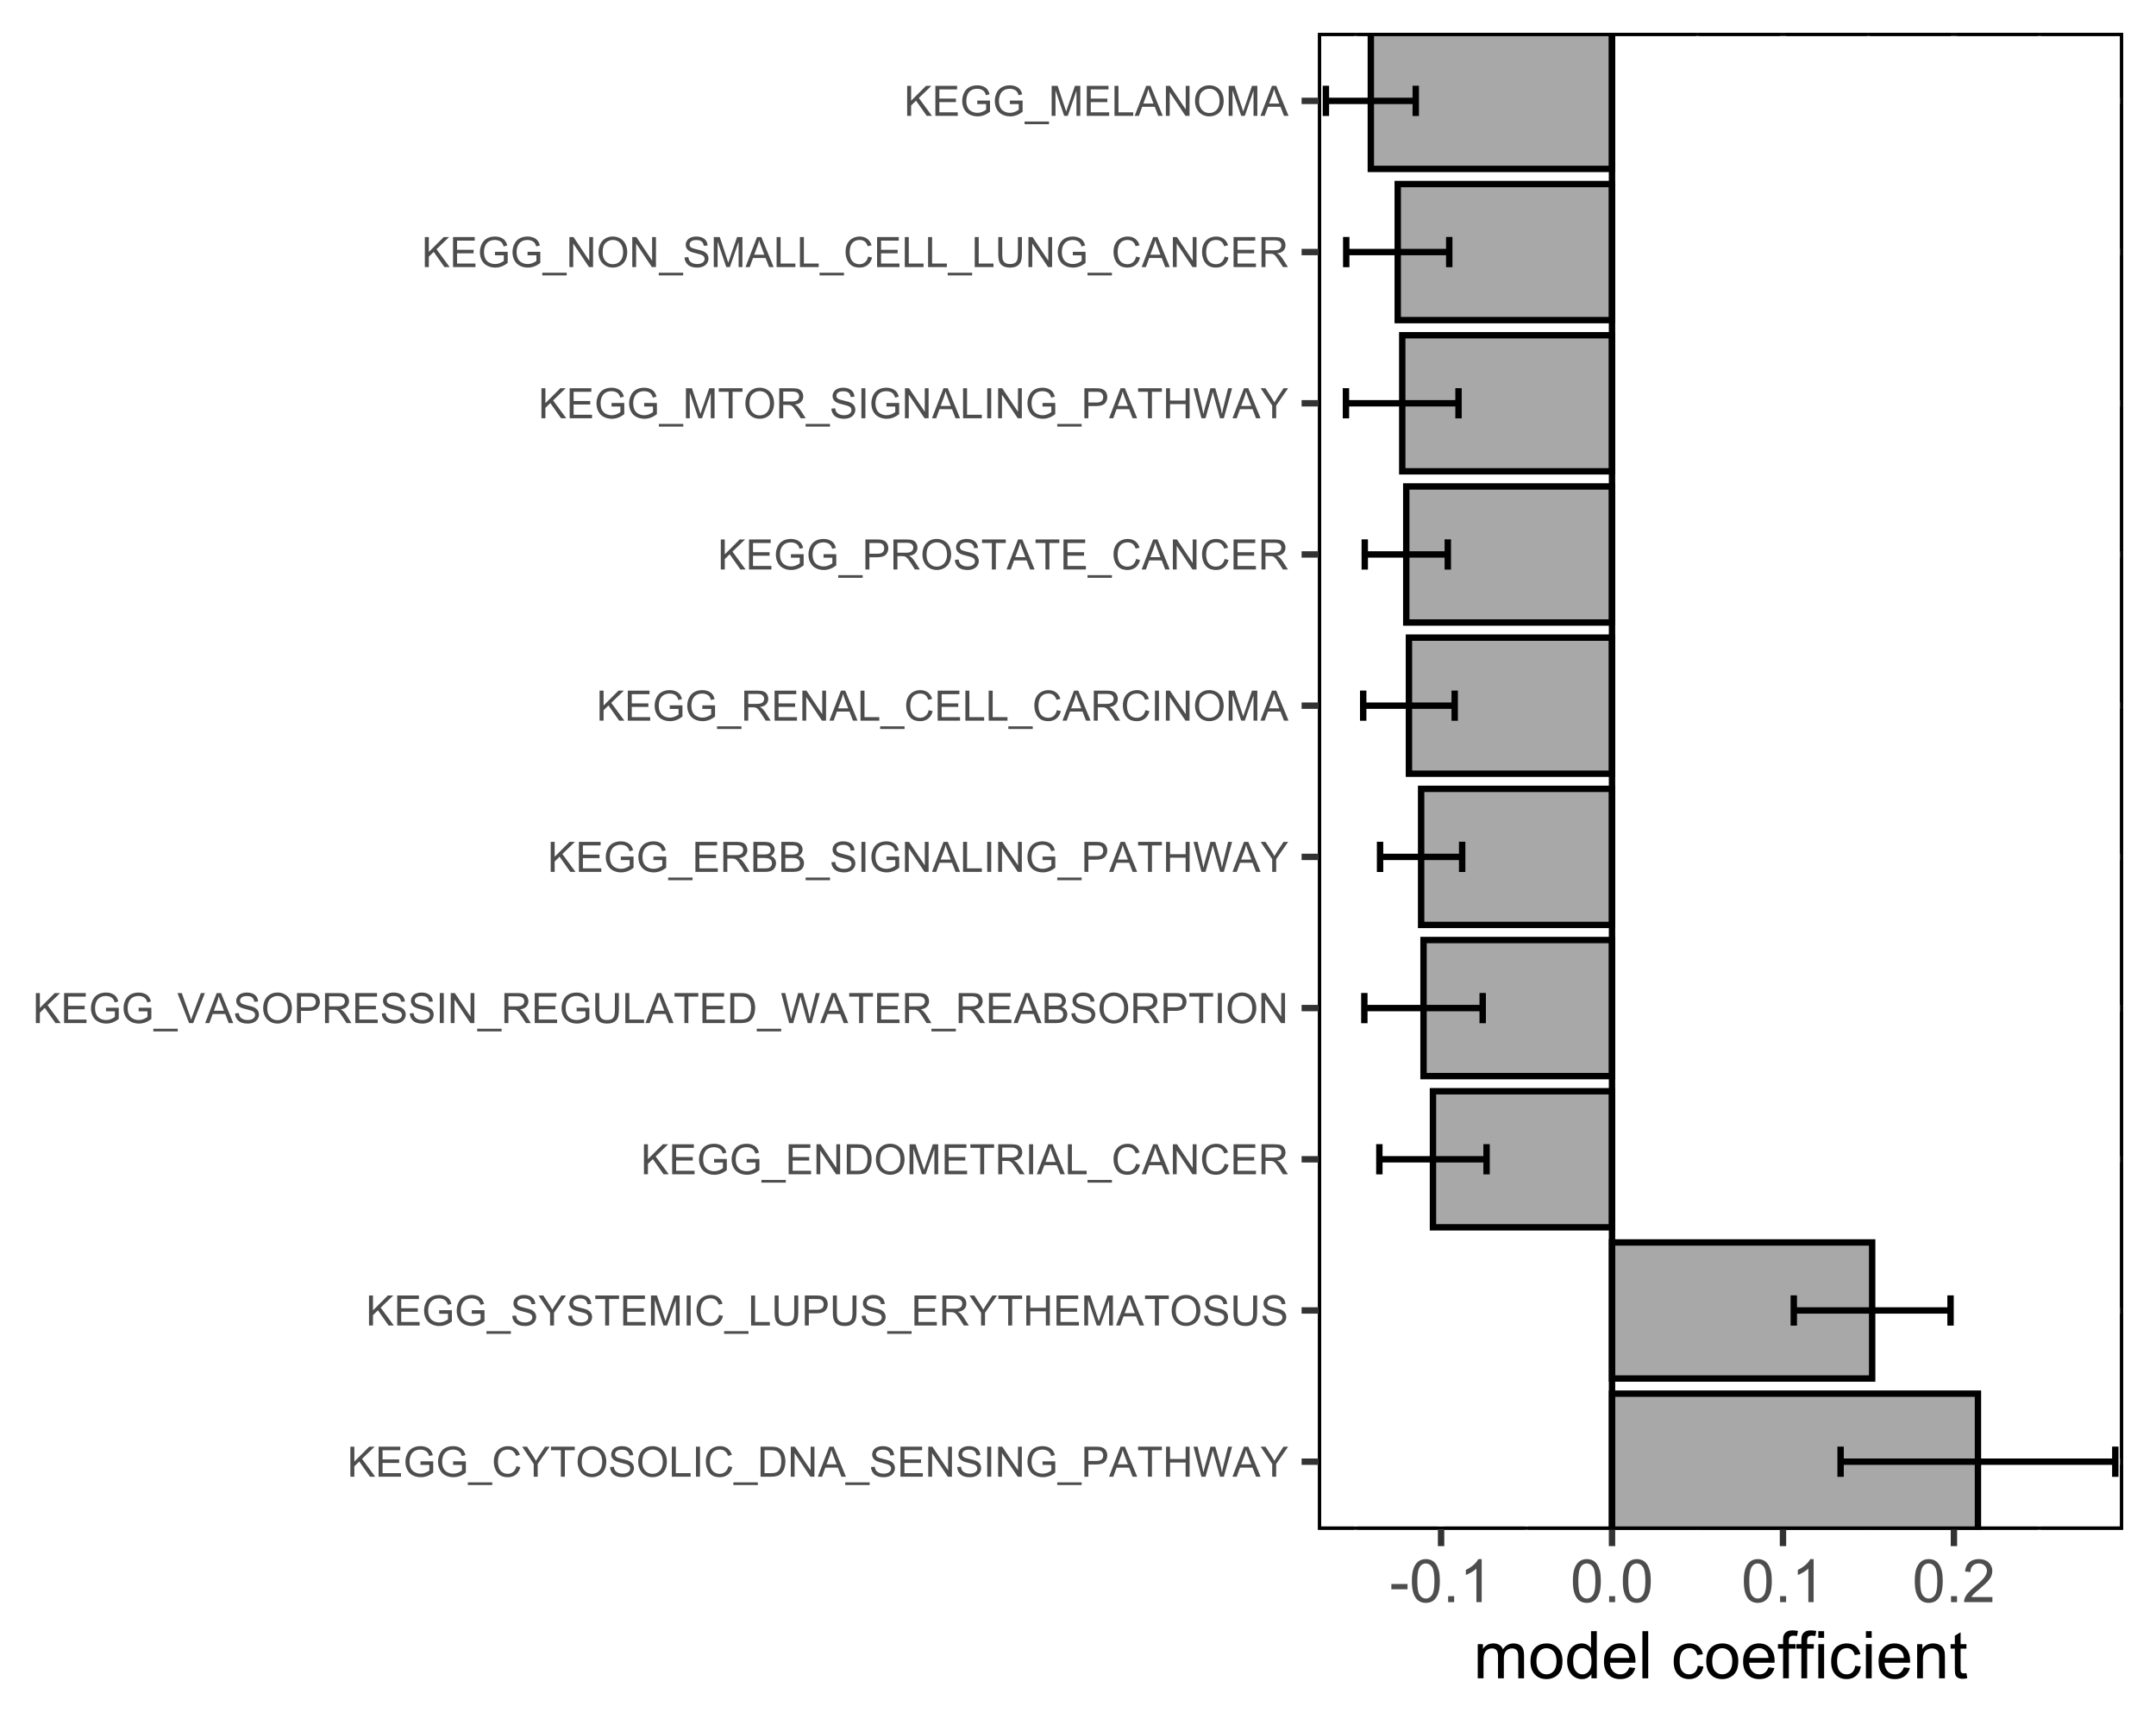 <?xml version="1.0" encoding="UTF-8"?>
<svg xmlns="http://www.w3.org/2000/svg" xmlns:xlink="http://www.w3.org/1999/xlink" width="360pt" height="288pt" viewBox="0 0 360 288" version="1.1">
<defs>
<g>
<symbol overflow="visible" id="glyph0-0">
<path style="stroke:none;" d="M 0.875 0 L 0.875 -4.375 L 4.375 -4.375 L 4.375 0 Z M 0.984 -0.109 L 4.266 -0.109 L 4.266 -4.266 L 0.984 -4.266 Z M 0.984 -0.109 "/>
</symbol>
<symbol overflow="visible" id="glyph0-1">
<path style="stroke:none;" d="M 0.512 0 L 0.512 -5.012 L 1.176 -5.012 L 1.176 -2.527 L 3.664 -5.012 L 4.562 -5.012 L 2.461 -2.98 L 4.656 0 L 3.781 0 L 1.996 -2.535 L 1.176 -1.734 L 1.176 0 Z M 0.512 0 "/>
</symbol>
<symbol overflow="visible" id="glyph0-2">
<path style="stroke:none;" d="M 0.555 0 L 0.555 -5.012 L 4.176 -5.012 L 4.176 -4.418 L 1.219 -4.418 L 1.219 -2.883 L 3.988 -2.883 L 3.988 -2.297 L 1.219 -2.297 L 1.219 -0.59 L 4.293 -0.59 L 4.293 0 Z M 0.555 0 "/>
</symbol>
<symbol overflow="visible" id="glyph0-3">
<path style="stroke:none;" d="M 2.883 -1.965 L 2.883 -2.555 L 5.008 -2.555 L 5.008 -0.695 C 4.68 -0.434 4.344 -0.238 4 -0.109 C 3.652 0.02 3.297 0.082 2.934 0.086 C 2.438 0.082 1.988 -0.02 1.59 -0.23 C 1.184 -0.438 0.883 -0.742 0.68 -1.145 C 0.473 -1.539 0.367 -1.984 0.371 -2.48 C 0.367 -2.965 0.469 -3.422 0.676 -3.844 C 0.879 -4.266 1.176 -4.578 1.559 -4.789 C 1.941 -4.992 2.383 -5.098 2.883 -5.098 C 3.242 -5.098 3.566 -5.035 3.863 -4.918 C 4.152 -4.797 4.383 -4.637 4.551 -4.43 C 4.715 -4.219 4.844 -3.945 4.934 -3.609 L 4.336 -3.445 C 4.258 -3.699 4.164 -3.898 4.055 -4.047 C 3.941 -4.191 3.781 -4.309 3.574 -4.395 C 3.367 -4.48 3.137 -4.523 2.883 -4.527 C 2.578 -4.523 2.316 -4.477 2.098 -4.387 C 1.875 -4.293 1.695 -4.172 1.562 -4.023 C 1.426 -3.871 1.32 -3.707 1.246 -3.531 C 1.117 -3.219 1.055 -2.883 1.055 -2.523 C 1.055 -2.074 1.129 -1.699 1.285 -1.398 C 1.434 -1.098 1.66 -0.875 1.957 -0.73 C 2.25 -0.582 2.562 -0.508 2.895 -0.512 C 3.18 -0.508 3.457 -0.562 3.734 -0.676 C 4.004 -0.785 4.215 -0.906 4.359 -1.031 L 4.359 -1.965 Z M 2.883 -1.965 "/>
</symbol>
<symbol overflow="visible" id="glyph0-4">
<path style="stroke:none;" d="M -0.105 1.391 L -0.105 0.945 L 3.973 0.945 L 3.973 1.391 Z M -0.105 1.391 "/>
</symbol>
<symbol overflow="visible" id="glyph0-5">
<path style="stroke:none;" d="M 4.117 -1.758 L 4.777 -1.59 C 4.637 -1.043 4.387 -0.629 4.027 -0.344 C 3.66 -0.059 3.219 0.082 2.703 0.086 C 2.16 0.082 1.723 -0.023 1.387 -0.242 C 1.047 -0.461 0.789 -0.781 0.613 -1.199 C 0.434 -1.613 0.344 -2.062 0.348 -2.543 C 0.344 -3.062 0.445 -3.516 0.645 -3.906 C 0.844 -4.293 1.125 -4.59 1.496 -4.793 C 1.863 -4.996 2.27 -5.098 2.715 -5.098 C 3.211 -5.098 3.633 -4.969 3.977 -4.715 C 4.316 -4.457 4.555 -4.098 4.691 -3.637 L 4.039 -3.484 C 3.922 -3.848 3.754 -4.113 3.535 -4.277 C 3.309 -4.441 3.031 -4.523 2.699 -4.527 C 2.312 -4.523 1.992 -4.43 1.734 -4.25 C 1.477 -4.062 1.293 -3.816 1.188 -3.508 C 1.082 -3.195 1.031 -2.875 1.031 -2.547 C 1.031 -2.117 1.094 -1.746 1.219 -1.43 C 1.344 -1.109 1.535 -0.871 1.797 -0.715 C 2.059 -0.559 2.344 -0.48 2.648 -0.48 C 3.02 -0.48 3.332 -0.586 3.59 -0.801 C 3.844 -1.016 4.02 -1.336 4.117 -1.758 Z M 4.117 -1.758 "/>
</symbol>
<symbol overflow="visible" id="glyph0-6">
<path style="stroke:none;" d="M 1.953 0 L 1.953 -2.121 L 0.02 -5.012 L 0.828 -5.012 L 1.816 -3.5 C 1.996 -3.215 2.164 -2.934 2.324 -2.652 C 2.473 -2.914 2.656 -3.211 2.871 -3.539 L 3.844 -5.012 L 4.613 -5.012 L 2.613 -2.121 L 2.613 0 Z M 1.953 0 "/>
</symbol>
<symbol overflow="visible" id="glyph0-7">
<path style="stroke:none;" d="M 1.816 0 L 1.816 -4.418 L 0.164 -4.418 L 0.164 -5.012 L 4.137 -5.012 L 4.137 -4.418 L 2.477 -4.418 L 2.477 0 Z M 1.816 0 "/>
</symbol>
<symbol overflow="visible" id="glyph0-8">
<path style="stroke:none;" d="M 0.34 -2.441 C 0.34 -3.27 0.562 -3.922 1.008 -4.395 C 1.453 -4.863 2.027 -5.098 2.738 -5.102 C 3.195 -5.098 3.613 -4.988 3.988 -4.77 C 4.359 -4.547 4.641 -4.238 4.836 -3.844 C 5.027 -3.445 5.125 -2.996 5.129 -2.5 C 5.125 -1.988 5.023 -1.531 4.82 -1.133 C 4.613 -0.727 4.324 -0.426 3.949 -0.223 C 3.574 -0.02 3.168 0.082 2.734 0.086 C 2.262 0.082 1.84 -0.027 1.469 -0.254 C 1.098 -0.48 0.816 -0.793 0.625 -1.188 C 0.434 -1.582 0.34 -2 0.34 -2.441 Z M 1.023 -2.43 C 1.02 -1.824 1.18 -1.348 1.508 -1 C 1.828 -0.652 2.238 -0.48 2.73 -0.48 C 3.23 -0.48 3.641 -0.656 3.961 -1.008 C 4.281 -1.359 4.441 -1.855 4.445 -2.5 C 4.441 -2.906 4.371 -3.262 4.238 -3.57 C 4.098 -3.871 3.898 -4.109 3.633 -4.277 C 3.367 -4.441 3.07 -4.523 2.742 -4.527 C 2.273 -4.523 1.867 -4.363 1.531 -4.043 C 1.188 -3.723 1.02 -3.184 1.023 -2.43 Z M 1.023 -2.43 "/>
</symbol>
<symbol overflow="visible" id="glyph0-9">
<path style="stroke:none;" d="M 0.312 -1.609 L 0.941 -1.664 C 0.969 -1.414 1.035 -1.207 1.145 -1.047 C 1.25 -0.883 1.418 -0.754 1.648 -0.656 C 1.875 -0.555 2.133 -0.504 2.422 -0.508 C 2.672 -0.504 2.895 -0.543 3.09 -0.621 C 3.277 -0.695 3.422 -0.797 3.52 -0.93 C 3.613 -1.059 3.66 -1.203 3.664 -1.359 C 3.66 -1.516 3.617 -1.652 3.527 -1.773 C 3.434 -1.887 3.281 -1.984 3.078 -2.066 C 2.938 -2.117 2.641 -2.199 2.184 -2.312 C 1.719 -2.418 1.398 -2.523 1.219 -2.625 C 0.977 -2.75 0.797 -2.902 0.684 -3.09 C 0.562 -3.273 0.504 -3.484 0.508 -3.715 C 0.504 -3.965 0.574 -4.199 0.723 -4.422 C 0.863 -4.641 1.074 -4.809 1.352 -4.926 C 1.625 -5.039 1.93 -5.098 2.27 -5.098 C 2.637 -5.098 2.965 -5.035 3.254 -4.918 C 3.535 -4.793 3.754 -4.617 3.906 -4.387 C 4.059 -4.152 4.141 -3.891 4.152 -3.598 L 3.516 -3.551 C 3.48 -3.867 3.363 -4.105 3.168 -4.27 C 2.969 -4.43 2.68 -4.512 2.297 -4.512 C 1.895 -4.512 1.602 -4.438 1.418 -4.289 C 1.234 -4.141 1.141 -3.961 1.145 -3.758 C 1.141 -3.574 1.207 -3.43 1.34 -3.316 C 1.465 -3.199 1.797 -3.078 2.34 -2.957 C 2.875 -2.832 3.246 -2.727 3.449 -2.641 C 3.738 -2.504 3.953 -2.332 4.094 -2.129 C 4.23 -1.918 4.301 -1.68 4.305 -1.414 C 4.301 -1.145 4.223 -0.895 4.074 -0.66 C 3.918 -0.422 3.699 -0.238 3.414 -0.109 C 3.129 0.02 2.809 0.082 2.449 0.086 C 1.996 0.082 1.613 0.02 1.309 -0.113 C 1 -0.242 0.762 -0.441 0.59 -0.711 C 0.414 -0.973 0.32 -1.273 0.312 -1.609 Z M 0.312 -1.609 "/>
</symbol>
<symbol overflow="visible" id="glyph0-10">
<path style="stroke:none;" d="M 0.512 0 L 0.512 -5.012 L 1.176 -5.012 L 1.176 -0.59 L 3.645 -0.59 L 3.645 0 Z M 0.512 0 "/>
</symbol>
<symbol overflow="visible" id="glyph0-11">
<path style="stroke:none;" d="M 0.652 0 L 0.652 -5.012 L 1.316 -5.012 L 1.316 0 Z M 0.652 0 "/>
</symbol>
<symbol overflow="visible" id="glyph0-12">
<path style="stroke:none;" d="M 0.539 0 L 0.539 -5.012 L 2.266 -5.012 C 2.652 -5.008 2.949 -4.984 3.156 -4.938 C 3.441 -4.871 3.688 -4.75 3.895 -4.578 C 4.156 -4.352 4.352 -4.066 4.484 -3.723 C 4.613 -3.371 4.68 -2.977 4.684 -2.531 C 4.68 -2.148 4.637 -1.809 4.547 -1.52 C 4.457 -1.223 4.344 -0.98 4.207 -0.789 C 4.066 -0.598 3.914 -0.445 3.75 -0.336 C 3.586 -0.223 3.387 -0.141 3.152 -0.086 C 2.918 -0.027 2.648 0 2.348 0 Z M 1.203 -0.59 L 2.273 -0.59 C 2.602 -0.586 2.859 -0.617 3.051 -0.684 C 3.234 -0.742 3.383 -0.828 3.5 -0.945 C 3.652 -1.098 3.777 -1.309 3.867 -1.578 C 3.953 -1.84 3.996 -2.164 4 -2.543 C 3.996 -3.066 3.91 -3.469 3.742 -3.75 C 3.566 -4.031 3.355 -4.219 3.113 -4.316 C 2.934 -4.383 2.648 -4.418 2.258 -4.418 L 1.203 -4.418 Z M 1.203 -0.59 "/>
</symbol>
<symbol overflow="visible" id="glyph0-13">
<path style="stroke:none;" d="M 0.531 0 L 0.531 -5.012 L 1.215 -5.012 L 3.844 -1.078 L 3.844 -5.012 L 4.48 -5.012 L 4.48 0 L 3.801 0 L 1.168 -3.938 L 1.168 0 Z M 0.531 0 "/>
</symbol>
<symbol overflow="visible" id="glyph0-14">
<path style="stroke:none;" d="M -0.012 0 L 1.914 -5.012 L 2.629 -5.012 L 4.68 0 L 3.922 0 L 3.34 -1.516 L 1.242 -1.516 L 0.695 0 Z M 1.438 -2.059 L 3.133 -2.059 L 2.609 -3.445 C 2.445 -3.867 2.328 -4.211 2.258 -4.484 C 2.188 -4.16 2.098 -3.844 1.984 -3.527 Z M 1.438 -2.059 "/>
</symbol>
<symbol overflow="visible" id="glyph0-15">
<path style="stroke:none;" d="M 0.539 0 L 0.539 -5.012 L 2.43 -5.012 C 2.762 -5.008 3.016 -4.992 3.191 -4.961 C 3.438 -4.918 3.645 -4.84 3.812 -4.727 C 3.977 -4.609 4.109 -4.449 4.211 -4.242 C 4.309 -4.035 4.359 -3.809 4.363 -3.562 C 4.359 -3.133 4.223 -2.77 3.957 -2.48 C 3.684 -2.184 3.195 -2.039 2.488 -2.039 L 1.203 -2.039 L 1.203 0 Z M 1.203 -2.629 L 2.5 -2.629 C 2.926 -2.625 3.23 -2.703 3.41 -2.867 C 3.59 -3.023 3.68 -3.25 3.68 -3.539 C 3.68 -3.75 3.625 -3.93 3.52 -4.078 C 3.414 -4.227 3.273 -4.324 3.102 -4.375 C 2.988 -4.402 2.785 -4.418 2.484 -4.418 L 1.203 -4.418 Z M 1.203 -2.629 "/>
</symbol>
<symbol overflow="visible" id="glyph0-16">
<path style="stroke:none;" d="M 0.562 0 L 0.562 -5.012 L 1.223 -5.012 L 1.223 -2.953 L 3.828 -2.953 L 3.828 -5.012 L 4.492 -5.012 L 4.492 0 L 3.828 0 L 3.828 -2.363 L 1.223 -2.363 L 1.223 0 Z M 0.562 0 "/>
</symbol>
<symbol overflow="visible" id="glyph0-17">
<path style="stroke:none;" d="M 1.414 0 L 0.086 -5.012 L 0.766 -5.012 L 1.527 -1.727 C 1.609 -1.379 1.68 -1.035 1.738 -0.699 C 1.863 -1.23 1.938 -1.539 1.965 -1.625 L 2.918 -5.012 L 3.719 -5.012 L 4.438 -2.477 C 4.613 -1.844 4.746 -1.25 4.828 -0.699 C 4.891 -1.012 4.973 -1.375 5.074 -1.789 L 5.863 -5.012 L 6.527 -5.012 L 5.156 0 L 4.516 0 L 3.461 -3.816 C 3.367 -4.133 3.312 -4.332 3.301 -4.406 C 3.246 -4.176 3.199 -3.977 3.156 -3.816 L 2.094 0 Z M 1.414 0 "/>
</symbol>
<symbol overflow="visible" id="glyph0-18">
<path style="stroke:none;" d="M 0.52 0 L 0.52 -5.012 L 1.516 -5.012 L 2.703 -1.461 C 2.809 -1.129 2.891 -0.883 2.941 -0.723 C 2.996 -0.902 3.086 -1.172 3.211 -1.523 L 4.41 -5.012 L 5.301 -5.012 L 5.301 0 L 4.664 0 L 4.664 -4.195 L 3.207 0 L 2.609 0 L 1.16 -4.266 L 1.16 0 Z M 0.52 0 "/>
</symbol>
<symbol overflow="visible" id="glyph0-19">
<path style="stroke:none;" d="M 3.828 -5.012 L 4.492 -5.012 L 4.492 -2.117 C 4.488 -1.609 4.43 -1.211 4.32 -0.914 C 4.203 -0.617 4 -0.375 3.703 -0.191 C 3.406 -0.008 3.016 0.082 2.531 0.086 C 2.062 0.082 1.676 0.004 1.379 -0.156 C 1.078 -0.316 0.867 -0.551 0.742 -0.859 C 0.613 -1.164 0.551 -1.582 0.551 -2.117 L 0.551 -5.012 L 1.215 -5.012 L 1.215 -2.117 C 1.211 -1.68 1.254 -1.359 1.336 -1.156 C 1.414 -0.945 1.551 -0.789 1.75 -0.68 C 1.945 -0.566 2.188 -0.508 2.477 -0.512 C 2.961 -0.508 3.309 -0.621 3.516 -0.844 C 3.723 -1.062 3.824 -1.484 3.828 -2.117 Z M 3.828 -5.012 "/>
</symbol>
<symbol overflow="visible" id="glyph0-20">
<path style="stroke:none;" d="M 0.551 0 L 0.551 -5.012 L 2.773 -5.012 C 3.215 -5.008 3.555 -4.965 3.789 -4.875 C 4.02 -4.785 4.207 -4.625 4.348 -4.398 C 4.484 -4.168 4.551 -3.918 4.555 -3.645 C 4.551 -3.285 4.438 -2.984 4.211 -2.742 C 3.98 -2.5 3.625 -2.344 3.145 -2.281 C 3.316 -2.191 3.449 -2.109 3.543 -2.031 C 3.734 -1.852 3.918 -1.629 4.094 -1.363 L 4.965 0 L 4.133 0 L 3.469 -1.043 C 3.273 -1.34 3.113 -1.566 2.992 -1.73 C 2.863 -1.887 2.75 -2 2.652 -2.066 C 2.551 -2.129 2.449 -2.176 2.352 -2.203 C 2.273 -2.219 2.152 -2.227 1.984 -2.227 L 1.215 -2.227 L 1.215 0 Z M 1.215 -2.801 L 2.641 -2.801 C 2.941 -2.801 3.176 -2.832 3.348 -2.895 C 3.516 -2.957 3.648 -3.055 3.738 -3.195 C 3.824 -3.328 3.867 -3.48 3.871 -3.645 C 3.867 -3.879 3.781 -4.07 3.613 -4.227 C 3.438 -4.375 3.168 -4.453 2.801 -4.457 L 1.215 -4.457 Z M 1.215 -2.801 "/>
</symbol>
<symbol overflow="visible" id="glyph0-21">
<path style="stroke:none;" d="M 1.973 0 L 0.031 -5.012 L 0.75 -5.012 L 2.051 -1.371 C 2.152 -1.078 2.238 -0.805 2.312 -0.551 C 2.387 -0.824 2.477 -1.098 2.586 -1.371 L 3.938 -5.012 L 4.613 -5.012 L 2.652 0 Z M 1.973 0 "/>
</symbol>
<symbol overflow="visible" id="glyph0-22">
<path style="stroke:none;" d="M 0.512 0 L 0.512 -5.012 L 2.391 -5.012 C 2.773 -5.008 3.078 -4.957 3.312 -4.859 C 3.539 -4.754 3.723 -4.598 3.855 -4.391 C 3.988 -4.176 4.055 -3.957 4.055 -3.73 C 4.055 -3.512 3.996 -3.309 3.879 -3.121 C 3.762 -2.93 3.586 -2.777 3.352 -2.664 C 3.656 -2.574 3.887 -2.422 4.051 -2.211 C 4.211 -1.992 4.293 -1.742 4.297 -1.453 C 4.293 -1.219 4.246 -1 4.148 -0.797 C 4.047 -0.594 3.922 -0.438 3.781 -0.332 C 3.633 -0.219 3.449 -0.137 3.23 -0.082 C 3.008 -0.027 2.738 0 2.422 0 Z M 1.176 -2.906 L 2.258 -2.906 C 2.547 -2.906 2.758 -2.926 2.891 -2.965 C 3.055 -3.012 3.184 -3.094 3.273 -3.211 C 3.355 -3.328 3.398 -3.473 3.402 -3.648 C 3.398 -3.812 3.359 -3.961 3.281 -4.09 C 3.199 -4.215 3.082 -4.301 2.938 -4.348 C 2.789 -4.395 2.535 -4.418 2.176 -4.418 L 1.176 -4.418 Z M 1.176 -0.59 L 2.422 -0.59 C 2.633 -0.586 2.785 -0.594 2.875 -0.617 C 3.023 -0.641 3.148 -0.688 3.254 -0.75 C 3.355 -0.812 3.441 -0.906 3.508 -1.031 C 3.574 -1.152 3.609 -1.293 3.609 -1.453 C 3.609 -1.641 3.559 -1.801 3.465 -1.941 C 3.363 -2.074 3.23 -2.172 3.066 -2.23 C 2.895 -2.281 2.652 -2.309 2.336 -2.312 L 1.176 -2.312 Z M 1.176 -0.59 "/>
</symbol>
<symbol overflow="visible" id="glyph1-0">
<path style="stroke:none;" d="M 1.25 0 L 1.25 -6.25 L 6.25 -6.25 L 6.25 0 Z M 1.406 -0.156 L 6.094 -0.156 L 6.094 -6.094 L 1.406 -6.094 Z M 1.406 -0.156 "/>
</symbol>
<symbol overflow="visible" id="glyph1-1">
<path style="stroke:none;" d="M 0.316 -2.148 L 0.316 -3.031 L 3.016 -3.031 L 3.016 -2.148 Z M 0.316 -2.148 "/>
</symbol>
<symbol overflow="visible" id="glyph1-2">
<path style="stroke:none;" d="M 0.414 -3.531 C 0.41 -4.375 0.496 -5.055 0.676 -5.574 C 0.848 -6.086 1.109 -6.484 1.453 -6.766 C 1.797 -7.043 2.227 -7.184 2.75 -7.188 C 3.129 -7.184 3.465 -7.105 3.758 -6.953 C 4.047 -6.797 4.289 -6.574 4.477 -6.285 C 4.664 -5.992 4.812 -5.637 4.922 -5.223 C 5.027 -4.801 5.078 -4.238 5.082 -3.531 C 5.078 -2.688 4.992 -2.008 4.824 -1.496 C 4.648 -0.977 4.391 -0.578 4.051 -0.301 C 3.703 -0.02 3.27 0.117 2.75 0.121 C 2.055 0.117 1.516 -0.129 1.125 -0.621 C 0.648 -1.215 0.41 -2.184 0.414 -3.531 Z M 1.32 -3.531 C 1.316 -2.352 1.453 -1.57 1.73 -1.184 C 2.004 -0.793 2.344 -0.598 2.75 -0.602 C 3.148 -0.598 3.488 -0.793 3.766 -1.188 C 4.039 -1.574 4.176 -2.355 4.18 -3.531 C 4.176 -4.707 4.039 -5.488 3.766 -5.879 C 3.488 -6.262 3.145 -6.457 2.738 -6.461 C 2.332 -6.457 2.012 -6.285 1.773 -5.945 C 1.469 -5.508 1.316 -4.703 1.32 -3.531 Z M 1.32 -3.531 "/>
</symbol>
<symbol overflow="visible" id="glyph1-3">
<path style="stroke:none;" d="M 0.906 0 L 0.906 -1 L 1.91 -1 L 1.91 0 Z M 0.906 0 "/>
</symbol>
<symbol overflow="visible" id="glyph1-4">
<path style="stroke:none;" d="M 3.727 0 L 2.848 0 L 2.848 -5.602 C 2.637 -5.398 2.359 -5.195 2.016 -4.992 C 1.672 -4.789 1.363 -4.637 1.09 -4.539 L 1.09 -5.391 C 1.582 -5.621 2.012 -5.898 2.379 -6.23 C 2.746 -6.555 3.004 -6.875 3.16 -7.188 L 3.727 -7.188 Z M 3.727 0 "/>
</symbol>
<symbol overflow="visible" id="glyph1-5">
<path style="stroke:none;" d="M 5.035 -0.844 L 5.035 0 L 0.305 0 C 0.297 -0.211 0.328 -0.414 0.406 -0.609 C 0.523 -0.93 0.719 -1.246 0.984 -1.562 C 1.25 -1.871 1.633 -2.234 2.133 -2.648 C 2.91 -3.281 3.434 -3.785 3.711 -4.16 C 3.98 -4.535 4.117 -4.887 4.121 -5.219 C 4.117 -5.566 3.992 -5.859 3.746 -6.102 C 3.496 -6.336 3.172 -6.457 2.773 -6.461 C 2.348 -6.457 2.012 -6.328 1.758 -6.078 C 1.5 -5.82 1.371 -5.469 1.371 -5.023 L 0.469 -5.117 C 0.531 -5.789 0.762 -6.305 1.168 -6.656 C 1.566 -7.008 2.109 -7.184 2.793 -7.188 C 3.477 -7.184 4.02 -6.992 4.422 -6.617 C 4.82 -6.234 5.02 -5.762 5.023 -5.199 C 5.02 -4.91 4.961 -4.629 4.848 -4.355 C 4.727 -4.074 4.535 -3.785 4.266 -3.48 C 3.992 -3.176 3.539 -2.754 2.91 -2.223 C 2.379 -1.777 2.039 -1.477 1.895 -1.32 C 1.742 -1.16 1.621 -1.004 1.523 -0.844 Z M 5.035 -0.844 "/>
</symbol>
<symbol overflow="visible" id="glyph2-0">
<path style="stroke:none;" d="M 1.375 0 L 1.375 -6.875 L 6.875 -6.875 L 6.875 0 Z M 1.547 -0.172 L 6.703 -0.172 L 6.703 -6.703 L 1.547 -6.703 Z M 1.547 -0.172 "/>
</symbol>
<symbol overflow="visible" id="glyph2-1">
<path style="stroke:none;" d="M 0.727 0 L 0.727 -5.703 L 1.59 -5.703 L 1.59 -4.902 C 1.766 -5.18 2.004 -5.406 2.305 -5.578 C 2.598 -5.746 2.938 -5.828 3.32 -5.832 C 3.738 -5.828 4.086 -5.742 4.359 -5.566 C 4.629 -5.391 4.816 -5.145 4.93 -4.836 C 5.379 -5.496 5.969 -5.828 6.691 -5.832 C 7.254 -5.828 7.688 -5.672 7.996 -5.363 C 8.297 -5.047 8.449 -4.566 8.453 -3.914 L 8.453 0 L 7.492 0 L 7.492 -3.594 C 7.488 -3.977 7.457 -4.254 7.398 -4.426 C 7.332 -4.594 7.219 -4.734 7.059 -4.84 C 6.891 -4.941 6.695 -4.992 6.477 -4.996 C 6.07 -4.992 5.738 -4.859 5.477 -4.594 C 5.211 -4.328 5.078 -3.898 5.082 -3.312 L 5.082 0 L 4.113 0 L 4.113 -3.707 C 4.113 -4.133 4.031 -4.453 3.875 -4.672 C 3.715 -4.883 3.461 -4.992 3.105 -4.996 C 2.832 -4.992 2.578 -4.922 2.348 -4.781 C 2.117 -4.637 1.949 -4.426 1.848 -4.152 C 1.738 -3.875 1.688 -3.477 1.691 -2.961 L 1.691 0 Z M 0.727 0 "/>
</symbol>
<symbol overflow="visible" id="glyph2-2">
<path style="stroke:none;" d="M 0.367 -2.852 C 0.363 -3.906 0.656 -4.688 1.246 -5.199 C 1.734 -5.617 2.332 -5.828 3.039 -5.832 C 3.82 -5.828 4.461 -5.574 4.961 -5.062 C 5.457 -4.547 5.707 -3.836 5.711 -2.934 C 5.707 -2.195 5.598 -1.617 5.379 -1.199 C 5.156 -0.777 4.832 -0.449 4.414 -0.219 C 3.992 0.016 3.535 0.129 3.039 0.129 C 2.238 0.129 1.594 -0.125 1.105 -0.637 C 0.609 -1.148 0.363 -1.887 0.367 -2.852 Z M 1.359 -2.852 C 1.359 -2.121 1.516 -1.574 1.836 -1.211 C 2.152 -0.844 2.555 -0.66 3.039 -0.664 C 3.516 -0.66 3.914 -0.844 4.234 -1.211 C 4.551 -1.574 4.711 -2.133 4.715 -2.883 C 4.711 -3.586 4.551 -4.117 4.234 -4.484 C 3.91 -4.844 3.512 -5.027 3.039 -5.031 C 2.555 -5.027 2.152 -4.848 1.836 -4.488 C 1.516 -4.129 1.359 -3.582 1.359 -2.852 Z M 1.359 -2.852 "/>
</symbol>
<symbol overflow="visible" id="glyph2-3">
<path style="stroke:none;" d="M 4.426 0 L 4.426 -0.719 C 4.059 -0.152 3.527 0.129 2.832 0.129 C 2.371 0.129 1.953 0.004 1.574 -0.246 C 1.191 -0.496 0.895 -0.844 0.688 -1.297 C 0.477 -1.742 0.375 -2.262 0.375 -2.848 C 0.375 -3.414 0.469 -3.93 0.66 -4.395 C 0.848 -4.859 1.133 -5.215 1.516 -5.461 C 1.895 -5.707 2.32 -5.828 2.789 -5.832 C 3.133 -5.828 3.438 -5.758 3.707 -5.613 C 3.973 -5.469 4.191 -5.277 4.359 -5.047 L 4.359 -7.875 L 5.324 -7.875 L 5.324 0 Z M 1.371 -2.848 C 1.371 -2.113 1.523 -1.566 1.832 -1.207 C 2.137 -0.844 2.5 -0.66 2.922 -0.664 C 3.34 -0.66 3.699 -0.836 3.996 -1.184 C 4.293 -1.527 4.441 -2.055 4.441 -2.766 C 4.441 -3.547 4.289 -4.117 3.988 -4.484 C 3.688 -4.844 3.316 -5.027 2.879 -5.031 C 2.445 -5.027 2.086 -4.852 1.801 -4.504 C 1.512 -4.152 1.371 -3.602 1.371 -2.848 Z M 1.371 -2.848 "/>
</symbol>
<symbol overflow="visible" id="glyph2-4">
<path style="stroke:none;" d="M 4.629 -1.836 L 5.629 -1.715 C 5.469 -1.125 5.176 -0.672 4.75 -0.352 C 4.324 -0.031 3.781 0.129 3.121 0.129 C 2.281 0.129 1.617 -0.125 1.133 -0.641 C 0.641 -1.152 0.398 -1.875 0.402 -2.805 C 0.398 -3.762 0.645 -4.504 1.145 -5.035 C 1.637 -5.562 2.277 -5.828 3.066 -5.832 C 3.824 -5.828 4.449 -5.57 4.934 -5.051 C 5.418 -4.531 5.66 -3.801 5.66 -2.863 C 5.66 -2.805 5.656 -2.719 5.656 -2.605 L 1.402 -2.605 C 1.434 -1.977 1.613 -1.496 1.934 -1.164 C 2.25 -0.828 2.645 -0.66 3.125 -0.664 C 3.477 -0.66 3.781 -0.754 4.031 -0.945 C 4.281 -1.129 4.48 -1.426 4.629 -1.836 Z M 1.457 -3.398 L 4.641 -3.398 C 4.598 -3.879 4.473 -4.238 4.273 -4.48 C 3.961 -4.852 3.562 -5.039 3.078 -5.039 C 2.629 -5.039 2.258 -4.891 1.957 -4.594 C 1.652 -4.297 1.484 -3.898 1.457 -3.398 Z M 1.457 -3.398 "/>
</symbol>
<symbol overflow="visible" id="glyph2-5">
<path style="stroke:none;" d="M 0.703 0 L 0.703 -7.875 L 1.672 -7.875 L 1.672 0 Z M 0.703 0 "/>
</symbol>
<symbol overflow="visible" id="glyph2-6">
<path style="stroke:none;" d=""/>
</symbol>
<symbol overflow="visible" id="glyph2-7">
<path style="stroke:none;" d="M 4.445 -2.09 L 5.398 -1.965 C 5.289 -1.309 5.023 -0.797 4.598 -0.426 C 4.168 -0.055 3.645 0.129 3.023 0.129 C 2.242 0.129 1.613 -0.125 1.141 -0.637 C 0.664 -1.145 0.426 -1.875 0.43 -2.832 C 0.426 -3.441 0.527 -3.98 0.734 -4.445 C 0.938 -4.906 1.25 -5.254 1.668 -5.484 C 2.082 -5.715 2.535 -5.828 3.031 -5.832 C 3.645 -5.828 4.152 -5.672 4.547 -5.363 C 4.941 -5.047 5.191 -4.602 5.305 -4.027 L 4.367 -3.883 C 4.273 -4.262 4.117 -4.551 3.891 -4.746 C 3.664 -4.941 3.387 -5.039 3.066 -5.039 C 2.574 -5.039 2.18 -4.863 1.879 -4.516 C 1.57 -4.164 1.418 -3.613 1.422 -2.859 C 1.418 -2.09 1.566 -1.531 1.863 -1.184 C 2.156 -0.836 2.539 -0.66 3.012 -0.664 C 3.391 -0.66 3.707 -0.777 3.961 -1.012 C 4.215 -1.242 4.375 -1.602 4.445 -2.09 Z M 4.445 -2.09 "/>
</symbol>
<symbol overflow="visible" id="glyph2-8">
<path style="stroke:none;" d="M 0.957 0 L 0.957 -4.953 L 0.102 -4.953 L 0.102 -5.703 L 0.957 -5.703 L 0.957 -6.312 C 0.953 -6.691 0.988 -6.977 1.059 -7.164 C 1.148 -7.41 1.312 -7.613 1.551 -7.773 C 1.781 -7.926 2.109 -8.004 2.535 -8.008 C 2.805 -8.004 3.105 -7.973 3.438 -7.91 L 3.293 -7.07 C 3.09 -7.102 2.898 -7.117 2.723 -7.121 C 2.426 -7.117 2.219 -7.055 2.098 -6.934 C 1.977 -6.805 1.914 -6.57 1.918 -6.23 L 1.918 -5.703 L 3.031 -5.703 L 3.031 -4.953 L 1.918 -4.953 L 1.918 0 Z M 0.957 0 "/>
</symbol>
<symbol overflow="visible" id="glyph2-9">
<path style="stroke:none;" d="M 0.73 -6.762 L 0.73 -7.875 L 1.695 -7.875 L 1.695 -6.762 Z M 0.73 0 L 0.73 -5.703 L 1.695 -5.703 L 1.695 0 Z M 0.73 0 "/>
</symbol>
<symbol overflow="visible" id="glyph2-10">
<path style="stroke:none;" d="M 0.727 0 L 0.727 -5.703 L 1.594 -5.703 L 1.594 -4.895 C 2.012 -5.516 2.617 -5.828 3.41 -5.832 C 3.754 -5.828 4.066 -5.766 4.355 -5.645 C 4.641 -5.52 4.859 -5.359 5.004 -5.16 C 5.145 -4.957 5.242 -4.719 5.305 -4.445 C 5.336 -4.266 5.355 -3.953 5.359 -3.508 L 5.359 0 L 4.395 0 L 4.395 -3.469 C 4.395 -3.863 4.355 -4.156 4.281 -4.352 C 4.203 -4.543 4.07 -4.699 3.879 -4.82 C 3.688 -4.934 3.461 -4.992 3.207 -4.996 C 2.793 -4.992 2.438 -4.859 2.141 -4.602 C 1.836 -4.336 1.688 -3.844 1.691 -3.117 L 1.691 0 Z M 0.727 0 "/>
</symbol>
<symbol overflow="visible" id="glyph2-11">
<path style="stroke:none;" d="M 2.836 -0.863 L 2.977 -0.012 C 2.703 0.043 2.457 0.07 2.246 0.074 C 1.891 0.07 1.621 0.02 1.43 -0.09 C 1.234 -0.199 1.098 -0.348 1.02 -0.527 C 0.941 -0.707 0.902 -1.086 0.902 -1.672 L 0.902 -4.953 L 0.195 -4.953 L 0.195 -5.703 L 0.902 -5.703 L 0.902 -7.117 L 1.863 -7.695 L 1.863 -5.703 L 2.836 -5.703 L 2.836 -4.953 L 1.863 -4.953 L 1.863 -1.617 C 1.863 -1.34 1.879 -1.16 1.914 -1.086 C 1.945 -1.004 2 -0.941 2.078 -0.898 C 2.152 -0.848 2.262 -0.824 2.41 -0.828 C 2.516 -0.824 2.66 -0.836 2.836 -0.863 Z M 2.836 -0.863 "/>
</symbol>
</g>
<clipPath id="clip1">
  <path d="M 220.074 5.48 L 354.52 5.48 L 354.52 255.398 L 220.074 255.398 Z M 220.074 5.48 "/>
</clipPath>
<clipPath id="clip2">
  <path d="M 226 5.48 L 227 5.48 L 227 255.398 L 226 255.398 Z M 226 5.48 "/>
</clipPath>
<clipPath id="clip3">
  <path d="M 254 5.48 L 256 5.48 L 256 255.398 L 254 255.398 Z M 254 5.48 "/>
</clipPath>
<clipPath id="clip4">
  <path d="M 283 5.48 L 284 5.48 L 284 255.398 L 283 255.398 Z M 283 5.48 "/>
</clipPath>
<clipPath id="clip5">
  <path d="M 311 5.48 L 313 5.48 L 313 255.398 L 311 255.398 Z M 311 5.48 "/>
</clipPath>
<clipPath id="clip6">
  <path d="M 340 5.48 L 341 5.48 L 341 255.398 L 340 255.398 Z M 340 5.48 "/>
</clipPath>
<clipPath id="clip7">
  <path d="M 220.074 243 L 354.52 243 L 354.52 245 L 220.074 245 Z M 220.074 243 "/>
</clipPath>
<clipPath id="clip8">
  <path d="M 220.074 218 L 354.52 218 L 354.52 220 L 220.074 220 Z M 220.074 218 "/>
</clipPath>
<clipPath id="clip9">
  <path d="M 220.074 193 L 354.52 193 L 354.52 195 L 220.074 195 Z M 220.074 193 "/>
</clipPath>
<clipPath id="clip10">
  <path d="M 220.074 167 L 354.52 167 L 354.52 169 L 220.074 169 Z M 220.074 167 "/>
</clipPath>
<clipPath id="clip11">
  <path d="M 220.074 142 L 354.52 142 L 354.52 144 L 220.074 144 Z M 220.074 142 "/>
</clipPath>
<clipPath id="clip12">
  <path d="M 220.074 117 L 354.52 117 L 354.52 119 L 220.074 119 Z M 220.074 117 "/>
</clipPath>
<clipPath id="clip13">
  <path d="M 220.074 92 L 354.52 92 L 354.52 94 L 220.074 94 Z M 220.074 92 "/>
</clipPath>
<clipPath id="clip14">
  <path d="M 220.074 66 L 354.52 66 L 354.52 68 L 220.074 68 Z M 220.074 66 "/>
</clipPath>
<clipPath id="clip15">
  <path d="M 220.074 41 L 354.52 41 L 354.52 43 L 220.074 43 Z M 220.074 41 "/>
</clipPath>
<clipPath id="clip16">
  <path d="M 220.074 16 L 354.52 16 L 354.52 18 L 220.074 18 Z M 220.074 16 "/>
</clipPath>
<clipPath id="clip17">
  <path d="M 240 5.48 L 242 5.48 L 242 255.398 L 240 255.398 Z M 240 5.48 "/>
</clipPath>
<clipPath id="clip18">
  <path d="M 268 5.48 L 270 5.48 L 270 255.398 L 268 255.398 Z M 268 5.48 "/>
</clipPath>
<clipPath id="clip19">
  <path d="M 297 5.48 L 299 5.48 L 299 255.398 L 297 255.398 Z M 297 5.48 "/>
</clipPath>
<clipPath id="clip20">
  <path d="M 325 5.48 L 327 5.48 L 327 255.398 L 325 255.398 Z M 325 5.48 "/>
</clipPath>
<clipPath id="clip21">
  <path d="M 269 232 L 331 232 L 331 255.398 L 269 255.398 Z M 269 232 "/>
</clipPath>
<clipPath id="clip22">
  <path d="M 268 231 L 332 231 L 332 255.398 L 268 255.398 Z M 268 231 "/>
</clipPath>
<clipPath id="clip23">
  <path d="M 228 5.48 L 270 5.48 L 270 29 L 228 29 Z M 228 5.48 "/>
</clipPath>
<clipPath id="clip24">
  <path d="M 268 5.48 L 270 5.48 L 270 255.398 L 268 255.398 Z M 268 5.48 "/>
</clipPath>
<clipPath id="clip25">
  <path d="M 220.074 16 L 237 16 L 237 18 L 220.074 18 Z M 220.074 16 "/>
</clipPath>
<clipPath id="clip26">
  <path d="M 220.074 13 L 222 13 L 222 20 L 220.074 20 Z M 220.074 13 "/>
</clipPath>
<clipPath id="clip27">
  <path d="M 220.074 5.48 L 354.52 5.48 L 354.52 255.398 L 220.074 255.398 Z M 220.074 5.48 "/>
</clipPath>
</defs>
<g id="surface176">
<rect x="0" y="0" width="360" height="288" style="fill:rgb(100%,100%,100%);fill-opacity:1;stroke:none;"/>
<rect x="0" y="0" width="360" height="288" style="fill:rgb(100%,100%,100%);fill-opacity:1;stroke:none;"/>
<path style="fill:none;stroke-width:1.067;stroke-linecap:round;stroke-linejoin:round;stroke:rgb(100%,100%,100%);stroke-opacity:1;stroke-miterlimit:10;" d="M 0 288 L 360 288 L 360 0 L 0 0 Z M 0 288 "/>
<g clip-path="url(#clip1)" clip-rule="nonzero">
<path style="fill-rule:nonzero;fill:rgb(100%,100%,100%);fill-opacity:1;stroke-width:1.067;stroke-linecap:round;stroke-linejoin:round;stroke:rgb(0%,0%,0%);stroke-opacity:1;stroke-miterlimit:10;" d="M 220.074 255.398 L 354.52 255.398 L 354.52 5.48 L 220.074 5.48 Z M 220.074 255.398 "/>
</g>
<g clip-path="url(#clip2)" clip-rule="nonzero">
<path style="fill:none;stroke-width:0.533;stroke-linecap:butt;stroke-linejoin:round;stroke:rgb(100%,100%,100%);stroke-opacity:1;stroke-miterlimit:10;" d="M 226.352 255.398 L 226.352 5.48 "/>
</g>
<g clip-path="url(#clip3)" clip-rule="nonzero">
<path style="fill:none;stroke-width:0.533;stroke-linecap:butt;stroke-linejoin:round;stroke:rgb(100%,100%,100%);stroke-opacity:1;stroke-miterlimit:10;" d="M 254.898 255.398 L 254.898 5.48 "/>
</g>
<g clip-path="url(#clip4)" clip-rule="nonzero">
<path style="fill:none;stroke-width:0.533;stroke-linecap:butt;stroke-linejoin:round;stroke:rgb(100%,100%,100%);stroke-opacity:1;stroke-miterlimit:10;" d="M 283.441 255.398 L 283.441 5.48 "/>
</g>
<g clip-path="url(#clip5)" clip-rule="nonzero">
<path style="fill:none;stroke-width:0.533;stroke-linecap:butt;stroke-linejoin:round;stroke:rgb(100%,100%,100%);stroke-opacity:1;stroke-miterlimit:10;" d="M 311.984 255.398 L 311.984 5.48 "/>
</g>
<g clip-path="url(#clip6)" clip-rule="nonzero">
<path style="fill:none;stroke-width:0.533;stroke-linecap:butt;stroke-linejoin:round;stroke:rgb(100%,100%,100%);stroke-opacity:1;stroke-miterlimit:10;" d="M 340.531 255.398 L 340.531 5.48 "/>
</g>
<g clip-path="url(#clip7)" clip-rule="nonzero">
<path style="fill:none;stroke-width:1.067;stroke-linecap:butt;stroke-linejoin:round;stroke:rgb(100%,100%,100%);stroke-opacity:1;stroke-miterlimit:10;" d="M 220.074 244.039 L 354.52 244.039 "/>
</g>
<g clip-path="url(#clip8)" clip-rule="nonzero">
<path style="fill:none;stroke-width:1.067;stroke-linecap:butt;stroke-linejoin:round;stroke:rgb(100%,100%,100%);stroke-opacity:1;stroke-miterlimit:10;" d="M 220.074 218.793 L 354.52 218.793 "/>
</g>
<g clip-path="url(#clip9)" clip-rule="nonzero">
<path style="fill:none;stroke-width:1.067;stroke-linecap:butt;stroke-linejoin:round;stroke:rgb(100%,100%,100%);stroke-opacity:1;stroke-miterlimit:10;" d="M 220.074 193.551 L 354.52 193.551 "/>
</g>
<g clip-path="url(#clip10)" clip-rule="nonzero">
<path style="fill:none;stroke-width:1.067;stroke-linecap:butt;stroke-linejoin:round;stroke:rgb(100%,100%,100%);stroke-opacity:1;stroke-miterlimit:10;" d="M 220.074 168.305 L 354.52 168.305 "/>
</g>
<g clip-path="url(#clip11)" clip-rule="nonzero">
<path style="fill:none;stroke-width:1.067;stroke-linecap:butt;stroke-linejoin:round;stroke:rgb(100%,100%,100%);stroke-opacity:1;stroke-miterlimit:10;" d="M 220.074 143.062 L 354.52 143.062 "/>
</g>
<g clip-path="url(#clip12)" clip-rule="nonzero">
<path style="fill:none;stroke-width:1.067;stroke-linecap:butt;stroke-linejoin:round;stroke:rgb(100%,100%,100%);stroke-opacity:1;stroke-miterlimit:10;" d="M 220.074 117.816 L 354.52 117.816 "/>
</g>
<g clip-path="url(#clip13)" clip-rule="nonzero">
<path style="fill:none;stroke-width:1.067;stroke-linecap:butt;stroke-linejoin:round;stroke:rgb(100%,100%,100%);stroke-opacity:1;stroke-miterlimit:10;" d="M 220.074 92.57 L 354.52 92.57 "/>
</g>
<g clip-path="url(#clip14)" clip-rule="nonzero">
<path style="fill:none;stroke-width:1.067;stroke-linecap:butt;stroke-linejoin:round;stroke:rgb(100%,100%,100%);stroke-opacity:1;stroke-miterlimit:10;" d="M 220.074 67.328 L 354.52 67.328 "/>
</g>
<g clip-path="url(#clip15)" clip-rule="nonzero">
<path style="fill:none;stroke-width:1.067;stroke-linecap:butt;stroke-linejoin:round;stroke:rgb(100%,100%,100%);stroke-opacity:1;stroke-miterlimit:10;" d="M 220.074 42.082 L 354.52 42.082 "/>
</g>
<g clip-path="url(#clip16)" clip-rule="nonzero">
<path style="fill:none;stroke-width:1.067;stroke-linecap:butt;stroke-linejoin:round;stroke:rgb(100%,100%,100%);stroke-opacity:1;stroke-miterlimit:10;" d="M 220.074 16.84 L 354.52 16.84 "/>
</g>
<g clip-path="url(#clip17)" clip-rule="nonzero">
<path style="fill:none;stroke-width:1.067;stroke-linecap:butt;stroke-linejoin:round;stroke:rgb(100%,100%,100%);stroke-opacity:1;stroke-miterlimit:10;" d="M 240.625 255.398 L 240.625 5.48 "/>
</g>
<g clip-path="url(#clip18)" clip-rule="nonzero">
<path style="fill:none;stroke-width:1.067;stroke-linecap:butt;stroke-linejoin:round;stroke:rgb(100%,100%,100%);stroke-opacity:1;stroke-miterlimit:10;" d="M 269.168 255.398 L 269.168 5.48 "/>
</g>
<g clip-path="url(#clip19)" clip-rule="nonzero">
<path style="fill:none;stroke-width:1.067;stroke-linecap:butt;stroke-linejoin:round;stroke:rgb(100%,100%,100%);stroke-opacity:1;stroke-miterlimit:10;" d="M 297.715 255.398 L 297.715 5.48 "/>
</g>
<g clip-path="url(#clip20)" clip-rule="nonzero">
<path style="fill:none;stroke-width:1.067;stroke-linecap:butt;stroke-linejoin:round;stroke:rgb(100%,100%,100%);stroke-opacity:1;stroke-miterlimit:10;" d="M 326.258 255.398 L 326.258 5.48 "/>
</g>
<g clip-path="url(#clip21)" clip-rule="nonzero">
<path style=" stroke:none;fill-rule:nonzero;fill:rgb(65.882%,65.882%,65.882%);fill-opacity:1;" d="M 269.168 255.398 L 330.27 255.398 L 330.27 232.68 L 269.168 232.68 Z M 269.168 255.398 "/>
</g>
<g clip-path="url(#clip22)" clip-rule="nonzero">
<path style="fill:none;stroke-width:1.067;stroke-linecap:square;stroke-linejoin:miter;stroke:rgb(0%,0%,0%);stroke-opacity:1;stroke-miterlimit:10;" d="M 269.168 255.398 L 330.27 255.398 L 330.27 232.68 L 269.168 232.68 Z M 269.168 255.398 "/>
</g>
<path style="fill-rule:nonzero;fill:rgb(65.882%,65.882%,65.882%);fill-opacity:1;stroke-width:1.067;stroke-linecap:square;stroke-linejoin:miter;stroke:rgb(0%,0%,0%);stroke-opacity:1;stroke-miterlimit:10;" d="M 269.168 230.152 L 312.605 230.152 L 312.605 207.434 L 269.168 207.434 Z M 269.168 230.152 "/>
<path style="fill-rule:nonzero;fill:rgb(65.882%,65.882%,65.882%);fill-opacity:1;stroke-width:1.067;stroke-linecap:square;stroke-linejoin:miter;stroke:rgb(0%,0%,0%);stroke-opacity:1;stroke-miterlimit:10;" d="M 239.27 204.91 L 269.168 204.91 L 269.168 182.191 L 239.27 182.191 Z M 239.27 204.91 "/>
<path style="fill-rule:nonzero;fill:rgb(65.882%,65.882%,65.882%);fill-opacity:1;stroke-width:1.067;stroke-linecap:square;stroke-linejoin:miter;stroke:rgb(0%,0%,0%);stroke-opacity:1;stroke-miterlimit:10;" d="M 237.695 179.664 L 269.172 179.664 L 269.172 156.945 L 237.695 156.945 Z M 237.695 179.664 "/>
<path style="fill-rule:nonzero;fill:rgb(65.882%,65.882%,65.882%);fill-opacity:1;stroke-width:1.067;stroke-linecap:square;stroke-linejoin:miter;stroke:rgb(0%,0%,0%);stroke-opacity:1;stroke-miterlimit:10;" d="M 237.293 154.422 L 269.172 154.422 L 269.172 131.703 L 237.293 131.703 Z M 237.293 154.422 "/>
<path style="fill-rule:nonzero;fill:rgb(65.882%,65.882%,65.882%);fill-opacity:1;stroke-width:1.067;stroke-linecap:square;stroke-linejoin:miter;stroke:rgb(0%,0%,0%);stroke-opacity:1;stroke-miterlimit:10;" d="M 235.258 129.176 L 269.168 129.176 L 269.168 106.457 L 235.258 106.457 Z M 235.258 129.176 "/>
<path style="fill-rule:nonzero;fill:rgb(65.882%,65.882%,65.882%);fill-opacity:1;stroke-width:1.067;stroke-linecap:square;stroke-linejoin:miter;stroke:rgb(0%,0%,0%);stroke-opacity:1;stroke-miterlimit:10;" d="M 234.812 103.934 L 269.168 103.934 L 269.168 81.215 L 234.812 81.215 Z M 234.812 103.934 "/>
<path style="fill-rule:nonzero;fill:rgb(65.882%,65.882%,65.882%);fill-opacity:1;stroke-width:1.067;stroke-linecap:square;stroke-linejoin:miter;stroke:rgb(0%,0%,0%);stroke-opacity:1;stroke-miterlimit:10;" d="M 234.141 78.688 L 269.168 78.688 L 269.168 55.969 L 234.141 55.969 Z M 234.141 78.688 "/>
<path style="fill-rule:nonzero;fill:rgb(65.882%,65.882%,65.882%);fill-opacity:1;stroke-width:1.067;stroke-linecap:square;stroke-linejoin:miter;stroke:rgb(0%,0%,0%);stroke-opacity:1;stroke-miterlimit:10;" d="M 233.387 53.445 L 269.168 53.445 L 269.168 30.727 L 233.387 30.727 Z M 233.387 53.445 "/>
<g clip-path="url(#clip23)" clip-rule="nonzero">
<path style="fill-rule:nonzero;fill:rgb(65.882%,65.882%,65.882%);fill-opacity:1;stroke-width:1.067;stroke-linecap:square;stroke-linejoin:miter;stroke:rgb(0%,0%,0%);stroke-opacity:1;stroke-miterlimit:10;" d="M 228.895 28.199 L 269.168 28.199 L 269.168 5.48 L 228.895 5.48 Z M 228.895 28.199 "/>
</g>
<g clip-path="url(#clip24)" clip-rule="nonzero">
<path style="fill:none;stroke-width:1.067;stroke-linecap:butt;stroke-linejoin:round;stroke:rgb(0%,0%,0%);stroke-opacity:1;stroke-miterlimit:10;" d="M 269.168 255.398 L 269.168 5.48 "/>
</g>
<path style="fill:none;stroke-width:1.067;stroke-linecap:butt;stroke-linejoin:round;stroke:rgb(0%,0%,0%);stroke-opacity:1;stroke-miterlimit:10;" d="M 353.203 246.562 L 353.203 241.512 "/>
<path style="fill:none;stroke-width:1.067;stroke-linecap:butt;stroke-linejoin:round;stroke:rgb(0%,0%,0%);stroke-opacity:1;stroke-miterlimit:10;" d="M 353.203 244.039 L 307.336 244.039 "/>
<path style="fill:none;stroke-width:1.067;stroke-linecap:butt;stroke-linejoin:round;stroke:rgb(0%,0%,0%);stroke-opacity:1;stroke-miterlimit:10;" d="M 307.336 246.562 L 307.336 241.512 "/>
<path style="fill:none;stroke-width:1.067;stroke-linecap:butt;stroke-linejoin:round;stroke:rgb(0%,0%,0%);stroke-opacity:1;stroke-miterlimit:10;" d="M 325.695 221.316 L 325.695 216.27 "/>
<path style="fill:none;stroke-width:1.067;stroke-linecap:butt;stroke-linejoin:round;stroke:rgb(0%,0%,0%);stroke-opacity:1;stroke-miterlimit:10;" d="M 325.695 218.793 L 299.52 218.793 "/>
<path style="fill:none;stroke-width:1.067;stroke-linecap:butt;stroke-linejoin:round;stroke:rgb(0%,0%,0%);stroke-opacity:1;stroke-miterlimit:10;" d="M 299.52 221.316 L 299.52 216.27 "/>
<path style="fill:none;stroke-width:1.067;stroke-linecap:butt;stroke-linejoin:round;stroke:rgb(0%,0%,0%);stroke-opacity:1;stroke-miterlimit:10;" d="M 248.219 196.074 L 248.219 191.023 "/>
<path style="fill:none;stroke-width:1.067;stroke-linecap:butt;stroke-linejoin:round;stroke:rgb(0%,0%,0%);stroke-opacity:1;stroke-miterlimit:10;" d="M 248.219 193.551 L 230.32 193.551 "/>
<path style="fill:none;stroke-width:1.067;stroke-linecap:butt;stroke-linejoin:round;stroke:rgb(0%,0%,0%);stroke-opacity:1;stroke-miterlimit:10;" d="M 230.32 196.074 L 230.32 191.023 "/>
<path style="fill:none;stroke-width:1.067;stroke-linecap:butt;stroke-linejoin:round;stroke:rgb(0%,0%,0%);stroke-opacity:1;stroke-miterlimit:10;" d="M 247.574 170.828 L 247.574 165.781 "/>
<path style="fill:none;stroke-width:1.067;stroke-linecap:butt;stroke-linejoin:round;stroke:rgb(0%,0%,0%);stroke-opacity:1;stroke-miterlimit:10;" d="M 247.574 168.305 L 227.812 168.305 "/>
<path style="fill:none;stroke-width:1.067;stroke-linecap:butt;stroke-linejoin:round;stroke:rgb(0%,0%,0%);stroke-opacity:1;stroke-miterlimit:10;" d="M 227.812 170.828 L 227.812 165.781 "/>
<path style="fill:none;stroke-width:1.067;stroke-linecap:butt;stroke-linejoin:round;stroke:rgb(0%,0%,0%);stroke-opacity:1;stroke-miterlimit:10;" d="M 244.145 145.586 L 244.145 140.535 "/>
<path style="fill:none;stroke-width:1.067;stroke-linecap:butt;stroke-linejoin:round;stroke:rgb(0%,0%,0%);stroke-opacity:1;stroke-miterlimit:10;" d="M 244.145 143.062 L 230.438 143.062 "/>
<path style="fill:none;stroke-width:1.067;stroke-linecap:butt;stroke-linejoin:round;stroke:rgb(0%,0%,0%);stroke-opacity:1;stroke-miterlimit:10;" d="M 230.438 145.586 L 230.438 140.535 "/>
<path style="fill:none;stroke-width:1.067;stroke-linecap:butt;stroke-linejoin:round;stroke:rgb(0%,0%,0%);stroke-opacity:1;stroke-miterlimit:10;" d="M 242.898 120.34 L 242.898 115.293 "/>
<path style="fill:none;stroke-width:1.067;stroke-linecap:butt;stroke-linejoin:round;stroke:rgb(0%,0%,0%);stroke-opacity:1;stroke-miterlimit:10;" d="M 242.898 117.816 L 227.621 117.816 "/>
<path style="fill:none;stroke-width:1.067;stroke-linecap:butt;stroke-linejoin:round;stroke:rgb(0%,0%,0%);stroke-opacity:1;stroke-miterlimit:10;" d="M 227.621 120.34 L 227.621 115.293 "/>
<path style="fill:none;stroke-width:1.067;stroke-linecap:butt;stroke-linejoin:round;stroke:rgb(0%,0%,0%);stroke-opacity:1;stroke-miterlimit:10;" d="M 241.746 95.098 L 241.746 90.047 "/>
<path style="fill:none;stroke-width:1.067;stroke-linecap:butt;stroke-linejoin:round;stroke:rgb(0%,0%,0%);stroke-opacity:1;stroke-miterlimit:10;" d="M 241.746 92.57 L 227.883 92.57 "/>
<path style="fill:none;stroke-width:1.067;stroke-linecap:butt;stroke-linejoin:round;stroke:rgb(0%,0%,0%);stroke-opacity:1;stroke-miterlimit:10;" d="M 227.883 95.098 L 227.883 90.047 "/>
<path style="fill:none;stroke-width:1.067;stroke-linecap:butt;stroke-linejoin:round;stroke:rgb(0%,0%,0%);stroke-opacity:1;stroke-miterlimit:10;" d="M 243.539 69.852 L 243.539 64.805 "/>
<path style="fill:none;stroke-width:1.067;stroke-linecap:butt;stroke-linejoin:round;stroke:rgb(0%,0%,0%);stroke-opacity:1;stroke-miterlimit:10;" d="M 243.539 67.328 L 224.742 67.328 "/>
<path style="fill:none;stroke-width:1.067;stroke-linecap:butt;stroke-linejoin:round;stroke:rgb(0%,0%,0%);stroke-opacity:1;stroke-miterlimit:10;" d="M 224.742 69.852 L 224.742 64.805 "/>
<path style="fill:none;stroke-width:1.067;stroke-linecap:butt;stroke-linejoin:round;stroke:rgb(0%,0%,0%);stroke-opacity:1;stroke-miterlimit:10;" d="M 241.988 44.609 L 241.988 39.559 "/>
<path style="fill:none;stroke-width:1.067;stroke-linecap:butt;stroke-linejoin:round;stroke:rgb(0%,0%,0%);stroke-opacity:1;stroke-miterlimit:10;" d="M 241.988 42.082 L 224.789 42.082 "/>
<path style="fill:none;stroke-width:1.067;stroke-linecap:butt;stroke-linejoin:round;stroke:rgb(0%,0%,0%);stroke-opacity:1;stroke-miterlimit:10;" d="M 224.789 44.609 L 224.789 39.559 "/>
<path style="fill:none;stroke-width:1.067;stroke-linecap:butt;stroke-linejoin:round;stroke:rgb(0%,0%,0%);stroke-opacity:1;stroke-miterlimit:10;" d="M 236.395 19.363 L 236.395 14.316 "/>
<g clip-path="url(#clip25)" clip-rule="nonzero">
<path style="fill:none;stroke-width:1.067;stroke-linecap:butt;stroke-linejoin:round;stroke:rgb(0%,0%,0%);stroke-opacity:1;stroke-miterlimit:10;" d="M 236.395 16.84 L 221.395 16.84 "/>
</g>
<g clip-path="url(#clip26)" clip-rule="nonzero">
<path style="fill:none;stroke-width:1.067;stroke-linecap:butt;stroke-linejoin:round;stroke:rgb(0%,0%,0%);stroke-opacity:1;stroke-miterlimit:10;" d="M 221.395 19.363 L 221.395 14.316 "/>
</g>
<g clip-path="url(#clip27)" clip-rule="nonzero">
<path style="fill:none;stroke-width:1.067;stroke-linecap:round;stroke-linejoin:round;stroke:rgb(0%,0%,0%);stroke-opacity:1;stroke-miterlimit:10;" d="M 220.074 255.398 L 354.52 255.398 L 354.52 5.48 L 220.074 5.48 Z M 220.074 255.398 "/>
</g>
<g style="fill:rgb(30.196%,30.196%,30.196%);fill-opacity:1;">
  <use xlink:href="#glyph0-1" x="57.992" y="246.543"/>
  <use xlink:href="#glyph0-2" x="62.661" y="246.543"/>
  <use xlink:href="#glyph0-3" x="67.33" y="246.543"/>
  <use xlink:href="#glyph0-3" x="72.775" y="246.543"/>
  <use xlink:href="#glyph0-4" x="78.22" y="246.543"/>
  <use xlink:href="#glyph0-5" x="82.113" y="246.543"/>
  <use xlink:href="#glyph0-6" x="87.168" y="246.543"/>
  <use xlink:href="#glyph0-7" x="91.837" y="246.543"/>
  <use xlink:href="#glyph0-8" x="96.113" y="246.543"/>
  <use xlink:href="#glyph0-9" x="101.558" y="246.543"/>
  <use xlink:href="#glyph0-8" x="106.227" y="246.543"/>
  <use xlink:href="#glyph0-10" x="111.671" y="246.543"/>
  <use xlink:href="#glyph0-11" x="115.564" y="246.543"/>
  <use xlink:href="#glyph0-5" x="117.509" y="246.543"/>
  <use xlink:href="#glyph0-4" x="122.564" y="246.543"/>
  <use xlink:href="#glyph0-12" x="126.458" y="246.543"/>
  <use xlink:href="#glyph0-13" x="131.513" y="246.543"/>
  <use xlink:href="#glyph0-14" x="136.568" y="246.543"/>
  <use xlink:href="#glyph0-4" x="141.237" y="246.543"/>
  <use xlink:href="#glyph0-9" x="145.13" y="246.543"/>
  <use xlink:href="#glyph0-2" x="149.799" y="246.543"/>
  <use xlink:href="#glyph0-13" x="154.468" y="246.543"/>
  <use xlink:href="#glyph0-9" x="159.523" y="246.543"/>
  <use xlink:href="#glyph0-11" x="164.192" y="246.543"/>
  <use xlink:href="#glyph0-13" x="166.137" y="246.543"/>
  <use xlink:href="#glyph0-3" x="171.192" y="246.543"/>
  <use xlink:href="#glyph0-4" x="176.637" y="246.543"/>
  <use xlink:href="#glyph0-15" x="180.53" y="246.543"/>
  <use xlink:href="#glyph0-14" x="185.199" y="246.543"/>
  <use xlink:href="#glyph0-7" x="189.868" y="246.543"/>
  <use xlink:href="#glyph0-16" x="194.144" y="246.543"/>
  <use xlink:href="#glyph0-17" x="199.199" y="246.543"/>
  <use xlink:href="#glyph0-14" x="205.806" y="246.543"/>
  <use xlink:href="#glyph0-6" x="210.475" y="246.543"/>
</g>
<g style="fill:rgb(30.196%,30.196%,30.196%);fill-opacity:1;">
  <use xlink:href="#glyph0-1" x="61.105" y="221.301"/>
  <use xlink:href="#glyph0-2" x="65.774" y="221.301"/>
  <use xlink:href="#glyph0-3" x="70.443" y="221.301"/>
  <use xlink:href="#glyph0-3" x="75.888" y="221.301"/>
  <use xlink:href="#glyph0-4" x="81.333" y="221.301"/>
  <use xlink:href="#glyph0-9" x="85.226" y="221.301"/>
  <use xlink:href="#glyph0-6" x="89.895" y="221.301"/>
  <use xlink:href="#glyph0-9" x="94.564" y="221.301"/>
  <use xlink:href="#glyph0-7" x="99.233" y="221.301"/>
  <use xlink:href="#glyph0-2" x="103.509" y="221.301"/>
  <use xlink:href="#glyph0-18" x="108.178" y="221.301"/>
  <use xlink:href="#glyph0-11" x="114.009" y="221.301"/>
  <use xlink:href="#glyph0-5" x="115.954" y="221.301"/>
  <use xlink:href="#glyph0-4" x="121.009" y="221.301"/>
  <use xlink:href="#glyph0-10" x="124.902" y="221.301"/>
  <use xlink:href="#glyph0-19" x="128.795" y="221.301"/>
  <use xlink:href="#glyph0-15" x="133.85" y="221.301"/>
  <use xlink:href="#glyph0-19" x="138.519" y="221.301"/>
  <use xlink:href="#glyph0-9" x="143.574" y="221.301"/>
  <use xlink:href="#glyph0-4" x="148.243" y="221.301"/>
  <use xlink:href="#glyph0-2" x="152.136" y="221.301"/>
  <use xlink:href="#glyph0-20" x="156.805" y="221.301"/>
  <use xlink:href="#glyph0-6" x="161.86" y="221.301"/>
  <use xlink:href="#glyph0-7" x="166.529" y="221.301"/>
  <use xlink:href="#glyph0-16" x="170.805" y="221.301"/>
  <use xlink:href="#glyph0-2" x="175.86" y="221.301"/>
  <use xlink:href="#glyph0-18" x="180.529" y="221.301"/>
  <use xlink:href="#glyph0-14" x="186.36" y="221.301"/>
  <use xlink:href="#glyph0-7" x="191.029" y="221.301"/>
  <use xlink:href="#glyph0-8" x="195.305" y="221.301"/>
  <use xlink:href="#glyph0-9" x="200.75" y="221.301"/>
  <use xlink:href="#glyph0-19" x="205.419" y="221.301"/>
  <use xlink:href="#glyph0-9" x="210.474" y="221.301"/>
</g>
<g style="fill:rgb(30.196%,30.196%,30.196%);fill-opacity:1;">
  <use xlink:href="#glyph0-1" x="107.012" y="196.055"/>
  <use xlink:href="#glyph0-2" x="111.681" y="196.055"/>
  <use xlink:href="#glyph0-3" x="116.35" y="196.055"/>
  <use xlink:href="#glyph0-3" x="121.794" y="196.055"/>
  <use xlink:href="#glyph0-4" x="127.239" y="196.055"/>
  <use xlink:href="#glyph0-2" x="131.132" y="196.055"/>
  <use xlink:href="#glyph0-13" x="135.801" y="196.055"/>
  <use xlink:href="#glyph0-12" x="140.856" y="196.055"/>
  <use xlink:href="#glyph0-8" x="145.912" y="196.055"/>
  <use xlink:href="#glyph0-18" x="151.356" y="196.055"/>
  <use xlink:href="#glyph0-2" x="157.188" y="196.055"/>
  <use xlink:href="#glyph0-7" x="161.856" y="196.055"/>
  <use xlink:href="#glyph0-20" x="166.132" y="196.055"/>
  <use xlink:href="#glyph0-11" x="171.188" y="196.055"/>
  <use xlink:href="#glyph0-14" x="173.132" y="196.055"/>
  <use xlink:href="#glyph0-10" x="177.801" y="196.055"/>
  <use xlink:href="#glyph0-4" x="181.694" y="196.055"/>
  <use xlink:href="#glyph0-5" x="185.587" y="196.055"/>
  <use xlink:href="#glyph0-14" x="190.643" y="196.055"/>
  <use xlink:href="#glyph0-13" x="195.312" y="196.055"/>
  <use xlink:href="#glyph0-5" x="200.367" y="196.055"/>
  <use xlink:href="#glyph0-2" x="205.422" y="196.055"/>
  <use xlink:href="#glyph0-20" x="210.091" y="196.055"/>
</g>
<g style="fill:rgb(30.196%,30.196%,30.196%);fill-opacity:1;">
  <use xlink:href="#glyph0-1" x="5.48" y="170.809"/>
  <use xlink:href="#glyph0-2" x="10.149" y="170.809"/>
  <use xlink:href="#glyph0-3" x="14.818" y="170.809"/>
  <use xlink:href="#glyph0-3" x="20.263" y="170.809"/>
  <use xlink:href="#glyph0-4" x="25.708" y="170.809"/>
  <use xlink:href="#glyph0-21" x="29.601" y="170.809"/>
  <use xlink:href="#glyph0-14" x="34.27" y="170.809"/>
  <use xlink:href="#glyph0-9" x="38.939" y="170.809"/>
  <use xlink:href="#glyph0-8" x="43.608" y="170.809"/>
  <use xlink:href="#glyph0-15" x="49.053" y="170.809"/>
  <use xlink:href="#glyph0-20" x="53.722" y="170.809"/>
  <use xlink:href="#glyph0-2" x="58.777" y="170.809"/>
  <use xlink:href="#glyph0-9" x="63.446" y="170.809"/>
  <use xlink:href="#glyph0-9" x="68.115" y="170.809"/>
  <use xlink:href="#glyph0-11" x="72.784" y="170.809"/>
  <use xlink:href="#glyph0-13" x="74.729" y="170.809"/>
  <use xlink:href="#glyph0-4" x="79.784" y="170.809"/>
  <use xlink:href="#glyph0-20" x="83.677" y="170.809"/>
  <use xlink:href="#glyph0-2" x="88.732" y="170.809"/>
  <use xlink:href="#glyph0-3" x="93.401" y="170.809"/>
  <use xlink:href="#glyph0-19" x="98.846" y="170.809"/>
  <use xlink:href="#glyph0-10" x="103.901" y="170.809"/>
  <use xlink:href="#glyph0-14" x="107.794" y="170.809"/>
  <use xlink:href="#glyph0-7" x="112.463" y="170.809"/>
  <use xlink:href="#glyph0-2" x="116.739" y="170.809"/>
  <use xlink:href="#glyph0-12" x="121.408" y="170.809"/>
  <use xlink:href="#glyph0-4" x="126.463" y="170.809"/>
  <use xlink:href="#glyph0-17" x="130.356" y="170.809"/>
  <use xlink:href="#glyph0-14" x="136.963" y="170.809"/>
  <use xlink:href="#glyph0-7" x="141.632" y="170.809"/>
  <use xlink:href="#glyph0-2" x="145.908" y="170.809"/>
  <use xlink:href="#glyph0-20" x="150.577" y="170.809"/>
  <use xlink:href="#glyph0-4" x="155.632" y="170.809"/>
  <use xlink:href="#glyph0-20" x="159.525" y="170.809"/>
  <use xlink:href="#glyph0-2" x="164.58" y="170.809"/>
  <use xlink:href="#glyph0-14" x="169.249" y="170.809"/>
  <use xlink:href="#glyph0-22" x="173.918" y="170.809"/>
  <use xlink:href="#glyph0-9" x="178.587" y="170.809"/>
  <use xlink:href="#glyph0-8" x="183.256" y="170.809"/>
  <use xlink:href="#glyph0-20" x="188.701" y="170.809"/>
  <use xlink:href="#glyph0-15" x="193.756" y="170.809"/>
  <use xlink:href="#glyph0-7" x="198.425" y="170.809"/>
  <use xlink:href="#glyph0-11" x="202.701" y="170.809"/>
  <use xlink:href="#glyph0-8" x="204.646" y="170.809"/>
  <use xlink:href="#glyph0-13" x="210.09" y="170.809"/>
</g>
<g style="fill:rgb(30.196%,30.196%,30.196%);fill-opacity:1;">
  <use xlink:href="#glyph0-1" x="91.441" y="145.566"/>
  <use xlink:href="#glyph0-2" x="96.11" y="145.566"/>
  <use xlink:href="#glyph0-3" x="100.779" y="145.566"/>
  <use xlink:href="#glyph0-3" x="106.224" y="145.566"/>
  <use xlink:href="#glyph0-4" x="111.669" y="145.566"/>
  <use xlink:href="#glyph0-2" x="115.562" y="145.566"/>
  <use xlink:href="#glyph0-20" x="120.231" y="145.566"/>
  <use xlink:href="#glyph0-22" x="125.286" y="145.566"/>
  <use xlink:href="#glyph0-22" x="129.955" y="145.566"/>
  <use xlink:href="#glyph0-4" x="134.624" y="145.566"/>
  <use xlink:href="#glyph0-9" x="138.517" y="145.566"/>
  <use xlink:href="#glyph0-11" x="143.186" y="145.566"/>
  <use xlink:href="#glyph0-3" x="145.131" y="145.566"/>
  <use xlink:href="#glyph0-13" x="150.576" y="145.566"/>
  <use xlink:href="#glyph0-14" x="155.631" y="145.566"/>
  <use xlink:href="#glyph0-10" x="160.3" y="145.566"/>
  <use xlink:href="#glyph0-11" x="164.193" y="145.566"/>
  <use xlink:href="#glyph0-13" x="166.138" y="145.566"/>
  <use xlink:href="#glyph0-3" x="171.193" y="145.566"/>
  <use xlink:href="#glyph0-4" x="176.638" y="145.566"/>
  <use xlink:href="#glyph0-15" x="180.531" y="145.566"/>
  <use xlink:href="#glyph0-14" x="185.2" y="145.566"/>
  <use xlink:href="#glyph0-7" x="189.869" y="145.566"/>
  <use xlink:href="#glyph0-16" x="194.145" y="145.566"/>
  <use xlink:href="#glyph0-17" x="199.2" y="145.566"/>
  <use xlink:href="#glyph0-14" x="205.807" y="145.566"/>
  <use xlink:href="#glyph0-6" x="210.476" y="145.566"/>
</g>
<g style="fill:rgb(30.196%,30.196%,30.196%);fill-opacity:1;">
  <use xlink:href="#glyph0-1" x="99.605" y="120.32"/>
  <use xlink:href="#glyph0-2" x="104.274" y="120.32"/>
  <use xlink:href="#glyph0-3" x="108.943" y="120.32"/>
  <use xlink:href="#glyph0-3" x="114.388" y="120.32"/>
  <use xlink:href="#glyph0-4" x="119.833" y="120.32"/>
  <use xlink:href="#glyph0-20" x="123.726" y="120.32"/>
  <use xlink:href="#glyph0-2" x="128.781" y="120.32"/>
  <use xlink:href="#glyph0-13" x="133.45" y="120.32"/>
  <use xlink:href="#glyph0-14" x="138.505" y="120.32"/>
  <use xlink:href="#glyph0-10" x="143.174" y="120.32"/>
  <use xlink:href="#glyph0-4" x="147.067" y="120.32"/>
  <use xlink:href="#glyph0-5" x="150.96" y="120.32"/>
  <use xlink:href="#glyph0-2" x="156.016" y="120.32"/>
  <use xlink:href="#glyph0-10" x="160.685" y="120.32"/>
  <use xlink:href="#glyph0-10" x="164.578" y="120.32"/>
  <use xlink:href="#glyph0-4" x="168.471" y="120.32"/>
  <use xlink:href="#glyph0-5" x="172.364" y="120.32"/>
  <use xlink:href="#glyph0-14" x="177.419" y="120.32"/>
  <use xlink:href="#glyph0-20" x="182.088" y="120.32"/>
  <use xlink:href="#glyph0-5" x="187.143" y="120.32"/>
  <use xlink:href="#glyph0-11" x="192.198" y="120.32"/>
  <use xlink:href="#glyph0-13" x="194.143" y="120.32"/>
  <use xlink:href="#glyph0-8" x="199.198" y="120.32"/>
  <use xlink:href="#glyph0-18" x="204.643" y="120.32"/>
  <use xlink:href="#glyph0-14" x="210.474" y="120.32"/>
</g>
<g style="fill:rgb(30.196%,30.196%,30.196%);fill-opacity:1;">
  <use xlink:href="#glyph0-1" x="119.844" y="95.078"/>
  <use xlink:href="#glyph0-2" x="124.513" y="95.078"/>
  <use xlink:href="#glyph0-3" x="129.182" y="95.078"/>
  <use xlink:href="#glyph0-3" x="134.626" y="95.078"/>
  <use xlink:href="#glyph0-4" x="140.071" y="95.078"/>
  <use xlink:href="#glyph0-15" x="143.964" y="95.078"/>
  <use xlink:href="#glyph0-20" x="148.633" y="95.078"/>
  <use xlink:href="#glyph0-8" x="153.688" y="95.078"/>
  <use xlink:href="#glyph0-9" x="159.133" y="95.078"/>
  <use xlink:href="#glyph0-7" x="163.802" y="95.078"/>
  <use xlink:href="#glyph0-14" x="168.078" y="95.078"/>
  <use xlink:href="#glyph0-7" x="172.747" y="95.078"/>
  <use xlink:href="#glyph0-2" x="177.023" y="95.078"/>
  <use xlink:href="#glyph0-4" x="181.692" y="95.078"/>
  <use xlink:href="#glyph0-5" x="185.585" y="95.078"/>
  <use xlink:href="#glyph0-14" x="190.64" y="95.078"/>
  <use xlink:href="#glyph0-13" x="195.309" y="95.078"/>
  <use xlink:href="#glyph0-5" x="200.364" y="95.078"/>
  <use xlink:href="#glyph0-2" x="205.419" y="95.078"/>
  <use xlink:href="#glyph0-20" x="210.088" y="95.078"/>
</g>
<g style="fill:rgb(30.196%,30.196%,30.196%);fill-opacity:1;">
  <use xlink:href="#glyph0-1" x="89.895" y="69.832"/>
  <use xlink:href="#glyph0-2" x="94.563" y="69.832"/>
  <use xlink:href="#glyph0-3" x="99.232" y="69.832"/>
  <use xlink:href="#glyph0-3" x="104.677" y="69.832"/>
  <use xlink:href="#glyph0-4" x="110.122" y="69.832"/>
  <use xlink:href="#glyph0-18" x="114.015" y="69.832"/>
  <use xlink:href="#glyph0-7" x="119.846" y="69.832"/>
  <use xlink:href="#glyph0-8" x="124.122" y="69.832"/>
  <use xlink:href="#glyph0-20" x="129.567" y="69.832"/>
  <use xlink:href="#glyph0-4" x="134.622" y="69.832"/>
  <use xlink:href="#glyph0-9" x="138.515" y="69.832"/>
  <use xlink:href="#glyph0-11" x="143.184" y="69.832"/>
  <use xlink:href="#glyph0-3" x="145.129" y="69.832"/>
  <use xlink:href="#glyph0-13" x="150.574" y="69.832"/>
  <use xlink:href="#glyph0-14" x="155.629" y="69.832"/>
  <use xlink:href="#glyph0-10" x="160.298" y="69.832"/>
  <use xlink:href="#glyph0-11" x="164.191" y="69.832"/>
  <use xlink:href="#glyph0-13" x="166.136" y="69.832"/>
  <use xlink:href="#glyph0-3" x="171.191" y="69.832"/>
  <use xlink:href="#glyph0-4" x="176.636" y="69.832"/>
  <use xlink:href="#glyph0-15" x="180.529" y="69.832"/>
  <use xlink:href="#glyph0-14" x="185.198" y="69.832"/>
  <use xlink:href="#glyph0-7" x="189.867" y="69.832"/>
  <use xlink:href="#glyph0-16" x="194.143" y="69.832"/>
  <use xlink:href="#glyph0-17" x="199.198" y="69.832"/>
  <use xlink:href="#glyph0-14" x="205.805" y="69.832"/>
  <use xlink:href="#glyph0-6" x="210.474" y="69.832"/>
</g>
<g style="fill:rgb(30.196%,30.196%,30.196%);fill-opacity:1;">
  <use xlink:href="#glyph0-1" x="70.426" y="44.59"/>
  <use xlink:href="#glyph0-2" x="75.095" y="44.59"/>
  <use xlink:href="#glyph0-3" x="79.764" y="44.59"/>
  <use xlink:href="#glyph0-3" x="85.208" y="44.59"/>
  <use xlink:href="#glyph0-4" x="90.653" y="44.59"/>
  <use xlink:href="#glyph0-13" x="94.546" y="44.59"/>
  <use xlink:href="#glyph0-8" x="99.602" y="44.59"/>
  <use xlink:href="#glyph0-13" x="105.046" y="44.59"/>
  <use xlink:href="#glyph0-4" x="110.102" y="44.59"/>
  <use xlink:href="#glyph0-9" x="113.995" y="44.59"/>
  <use xlink:href="#glyph0-18" x="118.664" y="44.59"/>
  <use xlink:href="#glyph0-14" x="124.495" y="44.59"/>
  <use xlink:href="#glyph0-10" x="129.164" y="44.59"/>
  <use xlink:href="#glyph0-10" x="133.057" y="44.59"/>
  <use xlink:href="#glyph0-4" x="136.95" y="44.59"/>
  <use xlink:href="#glyph0-5" x="140.843" y="44.59"/>
  <use xlink:href="#glyph0-2" x="145.898" y="44.59"/>
  <use xlink:href="#glyph0-10" x="150.567" y="44.59"/>
  <use xlink:href="#glyph0-10" x="154.46" y="44.59"/>
  <use xlink:href="#glyph0-4" x="158.353" y="44.59"/>
  <use xlink:href="#glyph0-10" x="162.246" y="44.59"/>
  <use xlink:href="#glyph0-19" x="166.139" y="44.59"/>
  <use xlink:href="#glyph0-13" x="171.194" y="44.59"/>
  <use xlink:href="#glyph0-3" x="176.25" y="44.59"/>
  <use xlink:href="#glyph0-4" x="181.694" y="44.59"/>
  <use xlink:href="#glyph0-5" x="185.587" y="44.59"/>
  <use xlink:href="#glyph0-14" x="190.643" y="44.59"/>
  <use xlink:href="#glyph0-13" x="195.312" y="44.59"/>
  <use xlink:href="#glyph0-5" x="200.367" y="44.59"/>
  <use xlink:href="#glyph0-2" x="205.422" y="44.59"/>
  <use xlink:href="#glyph0-20" x="210.091" y="44.59"/>
</g>
<g style="fill:rgb(30.196%,30.196%,30.196%);fill-opacity:1;">
  <use xlink:href="#glyph0-1" x="150.961" y="19.344"/>
  <use xlink:href="#glyph0-2" x="155.63" y="19.344"/>
  <use xlink:href="#glyph0-3" x="160.299" y="19.344"/>
  <use xlink:href="#glyph0-3" x="165.744" y="19.344"/>
  <use xlink:href="#glyph0-4" x="171.188" y="19.344"/>
  <use xlink:href="#glyph0-18" x="175.082" y="19.344"/>
  <use xlink:href="#glyph0-2" x="180.913" y="19.344"/>
  <use xlink:href="#glyph0-10" x="185.582" y="19.344"/>
  <use xlink:href="#glyph0-14" x="189.475" y="19.344"/>
  <use xlink:href="#glyph0-13" x="194.144" y="19.344"/>
  <use xlink:href="#glyph0-8" x="199.199" y="19.344"/>
  <use xlink:href="#glyph0-18" x="204.644" y="19.344"/>
  <use xlink:href="#glyph0-14" x="210.475" y="19.344"/>
</g>
<path style="fill:none;stroke-width:1.067;stroke-linecap:butt;stroke-linejoin:round;stroke:rgb(20%,20%,20%);stroke-opacity:1;stroke-miterlimit:10;" d="M 217.336 244.039 L 220.074 244.039 "/>
<path style="fill:none;stroke-width:1.067;stroke-linecap:butt;stroke-linejoin:round;stroke:rgb(20%,20%,20%);stroke-opacity:1;stroke-miterlimit:10;" d="M 217.336 218.793 L 220.074 218.793 "/>
<path style="fill:none;stroke-width:1.067;stroke-linecap:butt;stroke-linejoin:round;stroke:rgb(20%,20%,20%);stroke-opacity:1;stroke-miterlimit:10;" d="M 217.336 193.551 L 220.074 193.551 "/>
<path style="fill:none;stroke-width:1.067;stroke-linecap:butt;stroke-linejoin:round;stroke:rgb(20%,20%,20%);stroke-opacity:1;stroke-miterlimit:10;" d="M 217.336 168.305 L 220.074 168.305 "/>
<path style="fill:none;stroke-width:1.067;stroke-linecap:butt;stroke-linejoin:round;stroke:rgb(20%,20%,20%);stroke-opacity:1;stroke-miterlimit:10;" d="M 217.336 143.062 L 220.074 143.062 "/>
<path style="fill:none;stroke-width:1.067;stroke-linecap:butt;stroke-linejoin:round;stroke:rgb(20%,20%,20%);stroke-opacity:1;stroke-miterlimit:10;" d="M 217.336 117.816 L 220.074 117.816 "/>
<path style="fill:none;stroke-width:1.067;stroke-linecap:butt;stroke-linejoin:round;stroke:rgb(20%,20%,20%);stroke-opacity:1;stroke-miterlimit:10;" d="M 217.336 92.57 L 220.074 92.57 "/>
<path style="fill:none;stroke-width:1.067;stroke-linecap:butt;stroke-linejoin:round;stroke:rgb(20%,20%,20%);stroke-opacity:1;stroke-miterlimit:10;" d="M 217.336 67.328 L 220.074 67.328 "/>
<path style="fill:none;stroke-width:1.067;stroke-linecap:butt;stroke-linejoin:round;stroke:rgb(20%,20%,20%);stroke-opacity:1;stroke-miterlimit:10;" d="M 217.336 42.082 L 220.074 42.082 "/>
<path style="fill:none;stroke-width:1.067;stroke-linecap:butt;stroke-linejoin:round;stroke:rgb(20%,20%,20%);stroke-opacity:1;stroke-miterlimit:10;" d="M 217.336 16.84 L 220.074 16.84 "/>
<path style="fill:none;stroke-width:1.067;stroke-linecap:butt;stroke-linejoin:round;stroke:rgb(20%,20%,20%);stroke-opacity:1;stroke-miterlimit:10;" d="M 240.625 258.137 L 240.625 255.398 "/>
<path style="fill:none;stroke-width:1.067;stroke-linecap:butt;stroke-linejoin:round;stroke:rgb(20%,20%,20%);stroke-opacity:1;stroke-miterlimit:10;" d="M 269.168 258.137 L 269.168 255.398 "/>
<path style="fill:none;stroke-width:1.067;stroke-linecap:butt;stroke-linejoin:round;stroke:rgb(20%,20%,20%);stroke-opacity:1;stroke-miterlimit:10;" d="M 297.715 258.137 L 297.715 255.398 "/>
<path style="fill:none;stroke-width:1.067;stroke-linecap:butt;stroke-linejoin:round;stroke:rgb(20%,20%,20%);stroke-opacity:1;stroke-miterlimit:10;" d="M 326.258 258.137 L 326.258 255.398 "/>
<g style="fill:rgb(30.196%,30.196%,30.196%);fill-opacity:1;">
  <use xlink:href="#glyph1-1" x="232.008" y="267.488"/>
  <use xlink:href="#glyph1-2" x="235.338" y="267.488"/>
  <use xlink:href="#glyph1-3" x="240.899" y="267.488"/>
  <use xlink:href="#glyph1-4" x="243.678" y="267.488"/>
</g>
<g style="fill:rgb(30.196%,30.196%,30.196%);fill-opacity:1;">
  <use xlink:href="#glyph1-2" x="262.219" y="267.488"/>
  <use xlink:href="#glyph1-3" x="267.78" y="267.488"/>
  <use xlink:href="#glyph1-2" x="270.559" y="267.488"/>
</g>
<g style="fill:rgb(30.196%,30.196%,30.196%);fill-opacity:1;">
  <use xlink:href="#glyph1-2" x="290.766" y="267.488"/>
  <use xlink:href="#glyph1-3" x="296.327" y="267.488"/>
  <use xlink:href="#glyph1-4" x="299.105" y="267.488"/>
</g>
<g style="fill:rgb(30.196%,30.196%,30.196%);fill-opacity:1;">
  <use xlink:href="#glyph1-2" x="319.309" y="267.488"/>
  <use xlink:href="#glyph1-3" x="324.87" y="267.488"/>
  <use xlink:href="#glyph1-5" x="327.648" y="267.488"/>
</g>
<g style="fill:rgb(0%,0%,0%);fill-opacity:1;">
  <use xlink:href="#glyph2-1" x="246.023" y="280.207"/>
  <use xlink:href="#glyph2-2" x="255.187" y="280.207"/>
  <use xlink:href="#glyph2-3" x="261.304" y="280.207"/>
  <use xlink:href="#glyph2-4" x="267.422" y="280.207"/>
  <use xlink:href="#glyph2-5" x="273.54" y="280.207"/>
  <use xlink:href="#glyph2-6" x="275.983" y="280.207"/>
  <use xlink:href="#glyph2-7" x="279.04" y="280.207"/>
  <use xlink:href="#glyph2-2" x="284.54" y="280.207"/>
  <use xlink:href="#glyph2-4" x="290.657" y="280.207"/>
  <use xlink:href="#glyph2-8" x="296.775" y="280.207"/>
  <use xlink:href="#glyph2-8" x="299.831" y="280.207"/>
  <use xlink:href="#glyph2-9" x="302.887" y="280.207"/>
  <use xlink:href="#glyph2-7" x="305.331" y="280.207"/>
  <use xlink:href="#glyph2-9" x="310.831" y="280.207"/>
  <use xlink:href="#glyph2-4" x="313.275" y="280.207"/>
  <use xlink:href="#glyph2-10" x="319.393" y="280.207"/>
  <use xlink:href="#glyph2-11" x="325.51" y="280.207"/>
</g>
</g>
</svg>
